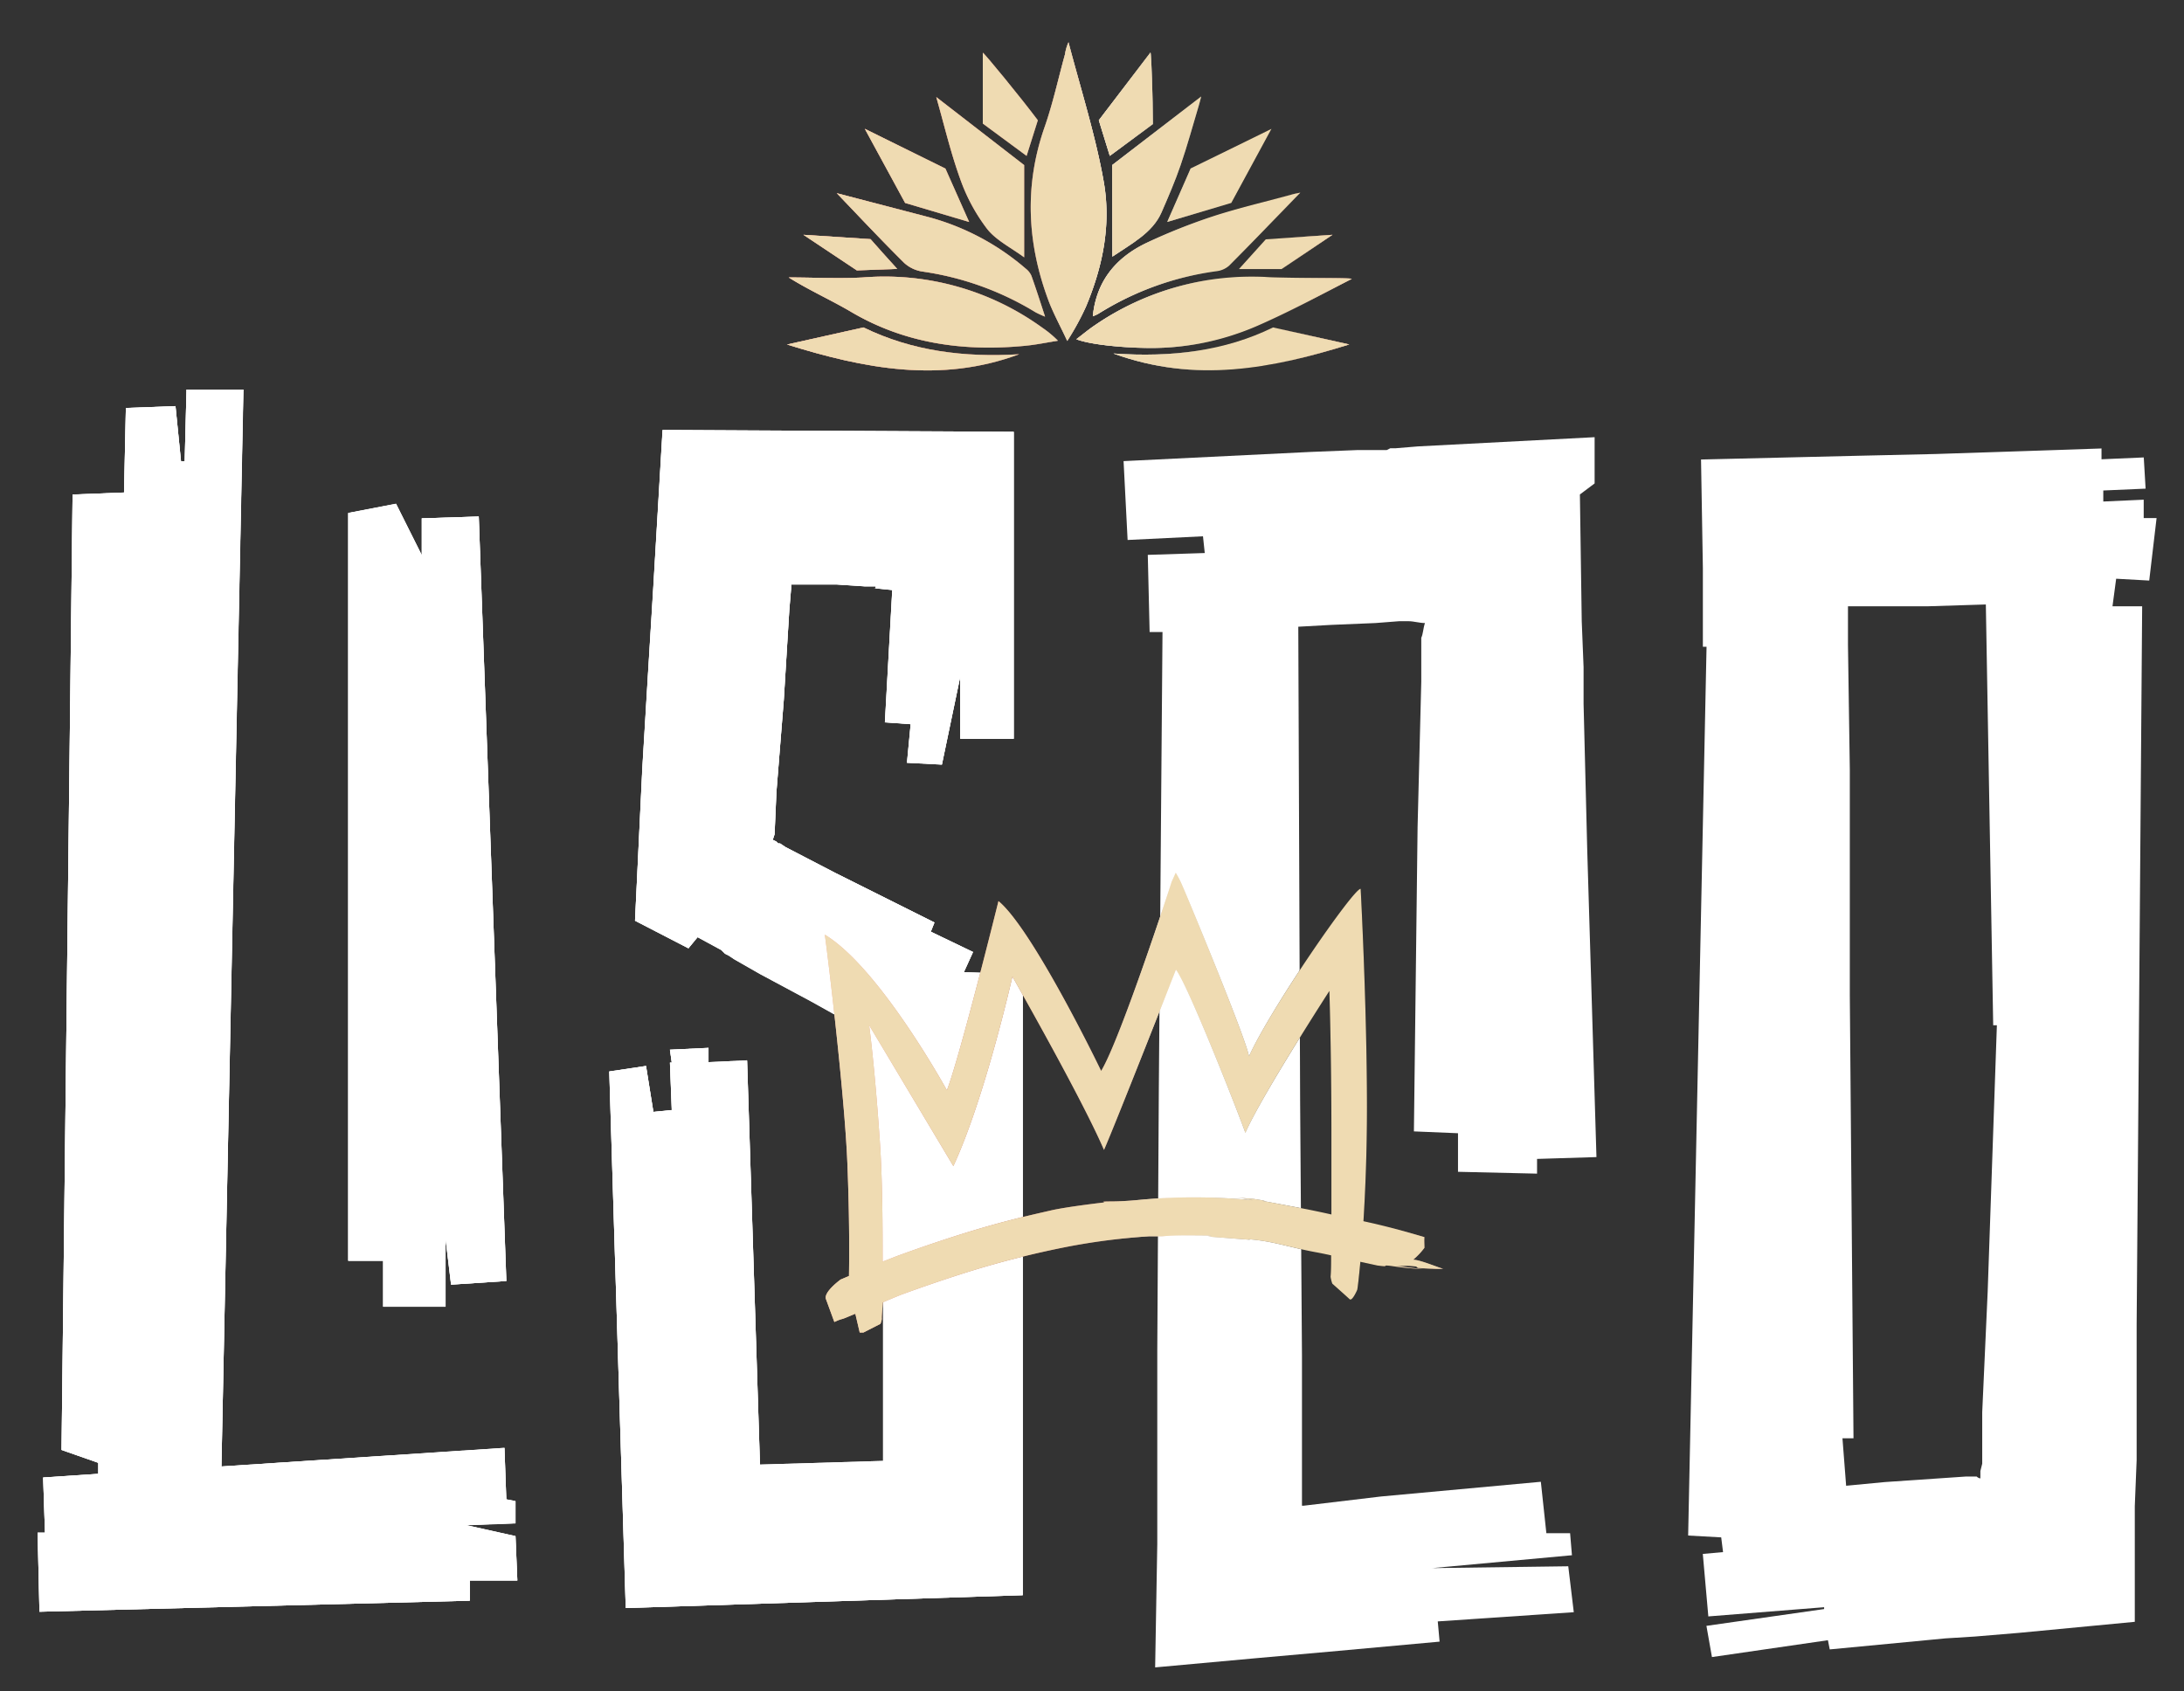 <svg xmlns="http://www.w3.org/2000/svg" xmlns:xlink="http://www.w3.org/1999/xlink" viewBox="0 0 368 285"><rect x="0" y="0" width="368" height="285" fill="#333333" stroke="none"/><defs><linearGradient id="a" x1="133.99" y1="257.71" x2="220.5" y2="257.71" gradientTransform="matrix(1, 0, 0, -1, 0, 290)" gradientUnits="userSpaceOnUse"><stop offset="0" stop-color="#f7b3a4"></stop><stop offset="0.28" stop-color="#c1766a"></stop><stop offset="0.46" stop-color="#96605f"></stop><stop offset="0.56" stop-color="#fbefec"></stop><stop offset="0.86" stop-color="#000000"></stop><stop offset="1" stop-color="#dea599"></stop></linearGradient><linearGradient id="b" x1="133.99" y1="237.39" x2="220.5" y2="237.39" xlink:href="#a"></linearGradient><linearGradient id="c" x1="133.99" y1="237.42" x2="220.5" y2="237.42" xlink:href="#a"></linearGradient><linearGradient id="d" x1="133.99" y1="247.04" x2="220.5" y2="247.04" xlink:href="#a"></linearGradient><linearGradient id="e" x1="133.99" y1="247.11" x2="220.5" y2="247.11" xlink:href="#a"></linearGradient><linearGradient id="f" x1="133.99" y1="260.13" x2="220.5" y2="260.13" xlink:href="#a"></linearGradient><linearGradient id="g" x1="133.99" y1="260.23" x2="220.5" y2="260.23" xlink:href="#a"></linearGradient><linearGradient id="h" x1="133.99" y1="231.2" x2="220.5" y2="231.2" xlink:href="#a"></linearGradient><linearGradient id="i" x1="133.99" y1="231.21" x2="220.5" y2="231.21" xlink:href="#a"></linearGradient><linearGradient id="j" x1="133.99" y1="260.44" x2="220.5" y2="260.44" xlink:href="#a"></linearGradient><linearGradient id="k" x1="133.99" y1="260.45" x2="220.5" y2="260.45" xlink:href="#a"></linearGradient><linearGradient id="l" x1="133.99" y1="272.42" x2="220.5" y2="272.42" xlink:href="#a"></linearGradient><linearGradient id="m" x1="133.99" y1="272.46" x2="220.5" y2="272.46" xlink:href="#a"></linearGradient><linearGradient id="n" x1="133.99" y1="247.41" x2="220.5" y2="247.41" xlink:href="#a"></linearGradient><linearGradient id="o" x1="133.99" y1="247.54" x2="220.5" y2="247.54" xlink:href="#a"></linearGradient><linearGradient id="p" x1="132.61" y1="257.71" x2="227.76" y2="257.71" xlink:href="#a"></linearGradient><linearGradient id="q" x1="132.61" y1="237.39" x2="227.76" y2="237.39" xlink:href="#a"></linearGradient><linearGradient id="r" x1="132.61" y1="237.42" x2="227.76" y2="237.42" xlink:href="#a"></linearGradient><linearGradient id="s" x1="132.61" y1="247.04" x2="227.76" y2="247.04" xlink:href="#a"></linearGradient><linearGradient id="t" x1="132.61" y1="247.11" x2="227.76" y2="247.11" xlink:href="#a"></linearGradient><linearGradient id="u" x1="132.61" y1="260.13" x2="227.76" y2="260.13" xlink:href="#a"></linearGradient><linearGradient id="v" x1="132.61" y1="260.23" x2="227.76" y2="260.23" xlink:href="#a"></linearGradient><linearGradient id="w" x1="132.62" y1="231.2" x2="227.77" y2="231.2" xlink:href="#a"></linearGradient><linearGradient id="x" x1="132.61" y1="231.21" x2="227.76" y2="231.21" xlink:href="#a"></linearGradient><linearGradient id="y" x1="132.61" y1="260.44" x2="227.76" y2="260.44" xlink:href="#a"></linearGradient><linearGradient id="z" x1="132.61" y1="260.45" x2="227.76" y2="260.45" xlink:href="#a"></linearGradient><linearGradient id="aa" x1="132.61" y1="272.42" x2="227.76" y2="272.42" xlink:href="#a"></linearGradient><linearGradient id="ab" x1="132.61" y1="272.46" x2="227.76" y2="272.46" xlink:href="#a"></linearGradient><linearGradient id="ac" x1="132.61" y1="247.41" x2="227.76" y2="247.41" xlink:href="#a"></linearGradient><linearGradient id="ad" x1="132.61" y1="247.54" x2="227.76" y2="247.54" xlink:href="#a"></linearGradient><linearGradient id="ae" x1="138.94" y1="104.16" x2="243.13" y2="104.16" xlink:href="#a"></linearGradient></defs><path d="M179.83,57.46c-1-2.18-2.37-4.69-3.15-6.78-3.63-9.7-4.11-19.44-.66-29.28,1.4-4,2.29-8.14,3.42-12.21a8.06,8.06,0,0,1,.6-2.07c2,7.68,4.69,16.14,6,23.89,1.16,7.09-.26,14-3.08,20.72A45.6,45.6,0,0,1,179.83,57.46Z" style="fill:url(#a)"></path><path d="M227.76,47c-5.1,2.62-10.79,5.71-16.09,8a44.85,44.85,0,0,1-19.31,3.62c-3.22-.07-8.69-.54-11-1.45,1.16-.88,2.11-1.68,3.15-2.37a46.71,46.71,0,0,1,29.21-8.1C218.14,46.92,227.74,46.8,227.76,47Z" style="fill:url(#b)"></path><path d="M178.25,57.42c-1.89.3-3.76.7-5.67.87-10.5,1-20.28-.51-29.08-5.68-3.37-2-7-3.61-10.6-5.85,4.17,0,8.36.22,12.5,0a45.28,45.28,0,0,1,30.23,8.47A17.35,17.35,0,0,1,178.25,57.42Z" style="fill:url(#c)"></path><path d="M141,32.56l15.58,4.06a41.59,41.59,0,0,1,16.29,8.68,3.09,3.09,0,0,1,.92,1.17c.78,2.18,1.48,4.38,2.3,6.89a16.12,16.12,0,0,1-1.62-.74,50.16,50.16,0,0,0-19.12-6.87,5.86,5.86,0,0,1-3-1.45C148.43,40.4,144.69,36.42,141,32.56Z" style="fill:url(#d)"></path><path d="M219.09,32.47c-4.14,4.28-8,8.32-12,12.32a3.89,3.89,0,0,1-2.08.91,50,50,0,0,0-20,7.21,7.08,7.08,0,0,1-.87.39c.55-5.52,3.5-9.79,9.29-12.48a99.72,99.72,0,0,1,11-4.38c4.32-1.41,8.81-2.45,13.23-3.65C218,32.68,218.38,32.62,219.09,32.47Z" style="fill:url(#e)"></path><path d="M157.76,16.36l14.81,11.46V43.37c-2.12-1.57-4.74-2.88-6.23-4.78a30.6,30.6,0,0,1-4.55-8.44C160.16,25.64,159.09,21,157.76,16.36Z" style="fill:url(#f)"></path><path d="M187.4,27.82l15-11.56c-.16.62-.27,1.08-.41,1.54-1,3.33-1.91,6.69-3.05,10-.93,2.71-2.08,5.37-3.23,8-1.49,3.43-5.07,5.28-8.28,7.45Z" style="fill:url(#g)"></path><path d="M145.49,55.18c8.21,4,17,5.08,26.25,4.52-13.28,4.93-26.08,2.43-39.12-1.64Z" style="fill:url(#h)"></path><path d="M214.5,55.18l12.84,2.87c-13.08,4.09-25.84,6.58-39.72,1.53C197.5,60.26,206.36,59.15,214.5,55.18Z" style="fill:url(#i)"></path><path d="M214.24,21.71c-2.42,4.46-4.63,8.56-6.77,12.49l-10.79,3.2c1.26-2.87,2.55-5.79,3.94-9Z" style="fill:url(#j)"></path><path d="M159.3,28.41l4,9L152.51,34.2l-6.79-12.49Z" style="fill:url(#k)"></path><path d="M174.87,20.27c-.61,1.95-1.22,3.88-1.89,6l-7.38-5.45V8.89C165.79,8.87,172,16.43,174.87,20.27Z" style="fill:url(#l)"></path><path d="M194.26,20.91,187,26.27c-.66-2.17-1.25-4.1-1.85-6l8.7-11.42C194,8.83,194.26,16.68,194.26,20.91Z" style="fill:url(#m)"></path><path d="M151.18,45.32l-6.8.25-9-6,11.3.73C148,41.82,149.45,43.4,151.18,45.32Z" style="fill:url(#n)"></path><path d="M213.28,40.33l11.24-.76-8.58,5.78h-7.19Z" style="fill:url(#o)"></path><path d="M179.83,57.46c-1-2.18-2.37-4.69-3.15-6.78-3.63-9.7-4.11-19.44-.66-29.28,1.4-4,2.29-8.14,3.42-12.21a8.06,8.06,0,0,1,.6-2.07c2,7.68,4.69,16.14,6,23.89,1.16,7.09-.26,14-3.08,20.72A45.6,45.6,0,0,1,179.83,57.46Z" style="fill:url(#p)"></path><path d="M227.76,47c-5.1,2.62-10.79,5.71-16.09,8a44.85,44.85,0,0,1-19.31,3.62c-3.22-.07-8.69-.54-11-1.45,1.16-.88,2.11-1.68,3.15-2.37a46.71,46.71,0,0,1,29.21-8.1C218.14,46.92,227.74,46.8,227.76,47Z" style="fill:url(#q)"></path><path d="M178.25,57.42c-1.89.3-3.76.7-5.67.87-10.5,1-20.28-.51-29.08-5.68-3.37-2-7-3.61-10.6-5.85,4.17,0,8.36.22,12.5,0a45.28,45.28,0,0,1,30.23,8.47A17.35,17.35,0,0,1,178.25,57.42Z" style="fill:url(#r)"></path><path d="M141,32.56l15.58,4.06a41.59,41.59,0,0,1,16.29,8.68,3.09,3.09,0,0,1,.92,1.17c.78,2.18,1.48,4.38,2.3,6.89a16.12,16.12,0,0,1-1.62-.74,50.16,50.16,0,0,0-19.12-6.87,5.86,5.86,0,0,1-3-1.45C148.43,40.4,144.69,36.42,141,32.56Z" style="fill:url(#s)"></path><path d="M219.09,32.47c-4.14,4.28-8,8.32-12,12.32a3.89,3.89,0,0,1-2.08.91,50,50,0,0,0-20,7.21,7.08,7.08,0,0,1-.87.39c.55-5.52,3.5-9.79,9.29-12.48a99.72,99.72,0,0,1,11-4.38c4.32-1.41,8.81-2.45,13.23-3.65C218,32.68,218.38,32.62,219.09,32.47Z" style="fill:url(#t)"></path><path d="M157.76,16.36l14.81,11.46V43.37c-2.12-1.57-4.74-2.88-6.23-4.78a30.6,30.6,0,0,1-4.55-8.44C160.16,25.64,159.09,21,157.76,16.36Z" style="fill:url(#u)"></path><path d="M187.4,27.82l15-11.56c-.16.62-.27,1.08-.41,1.54-1,3.33-1.91,6.69-3.05,10-.93,2.71-2.08,5.37-3.23,8-1.49,3.43-5.07,5.28-8.28,7.45Z" style="fill:url(#v)"></path><path d="M145.49,55.18c8.21,4,17,5.08,26.25,4.52-13.28,4.93-26.08,2.43-39.12-1.64Z" style="fill:url(#w)"></path><path d="M214.5,55.18l12.84,2.87c-13.08,4.09-25.84,6.58-39.72,1.53C197.5,60.26,206.36,59.15,214.5,55.18Z" style="fill:url(#x)"></path><path d="M214.24,21.71c-2.42,4.46-4.63,8.56-6.77,12.49l-10.79,3.2c1.26-2.87,2.55-5.79,3.94-9Z" style="fill:url(#y)"></path><path d="M159.3,28.41l4,9L152.51,34.2l-6.79-12.49Z" style="fill:url(#z)"></path><path d="M174.87,20.27c-.61,1.95-1.22,3.88-1.89,6l-7.38-5.45V8.89C165.79,8.87,172,16.43,174.87,20.27Z" style="fill:url(#aa)"></path><path d="M194.26,20.91,187,26.27c-.66-2.17-1.25-4.1-1.85-6l8.7-11.42C194,8.83,194.26,16.68,194.26,20.91Z" style="fill:url(#ab)"></path><path d="M151.18,45.32l-6.8.25-9-6,11.3.73C148,41.82,149.45,43.4,151.18,45.32Z" style="fill:url(#ac)"></path><path d="M213.28,40.33l11.24-.76-8.58,5.78h-7.19Z" style="fill:url(#ad)"></path><path d="M179.83,57.46c-1-2.18-2.37-4.69-3.15-6.78-3.63-9.7-4.11-19.44-.66-29.28,1.4-4,2.29-8.14,3.42-12.21a8.06,8.06,0,0,1,.6-2.07c2,7.68,4.69,16.14,6,23.89,1.16,7.09-.26,14-3.08,20.72A45.6,45.6,0,0,1,179.83,57.46Z" style="fill:#efdbb2"></path><path d="M227.76,47c-5.1,2.62-10.79,5.71-16.09,8a44.85,44.85,0,0,1-19.31,3.62c-3.22-.07-8.69-.54-11-1.45,1.16-.88,2.11-1.68,3.15-2.37a46.71,46.71,0,0,1,29.21-8.1C218.14,46.92,227.74,46.8,227.76,47Z" style="fill:#efdbb2"></path><path d="M178.25,57.42c-1.89.3-3.76.7-5.67.87-10.5,1-20.28-.51-29.08-5.68-3.37-2-7-3.61-10.6-5.85,4.17,0,8.36.22,12.5,0a45.28,45.28,0,0,1,30.23,8.47A17.35,17.35,0,0,1,178.25,57.42Z" style="fill:#efdbb2"></path><path d="M141,32.56l15.58,4.06a41.59,41.59,0,0,1,16.29,8.68,3.09,3.09,0,0,1,.92,1.17c.78,2.18,1.48,4.38,2.3,6.89a16.12,16.12,0,0,1-1.62-.74,50.16,50.16,0,0,0-19.12-6.87,5.86,5.86,0,0,1-3-1.45C148.43,40.4,144.69,36.42,141,32.56Z" style="fill:#efdbb2"></path><path d="M219.09,32.47c-4.14,4.28-8,8.32-12,12.32a3.89,3.89,0,0,1-2.08.91,50,50,0,0,0-20,7.21,7.08,7.08,0,0,1-.87.39c.55-5.52,3.5-9.79,9.29-12.48a99.72,99.72,0,0,1,11-4.38c4.32-1.41,8.81-2.45,13.23-3.65C218,32.68,218.38,32.62,219.09,32.47Z" style="fill:#efdbb2"></path><path d="M157.76,16.36l14.81,11.46V43.37c-2.12-1.57-4.74-2.88-6.23-4.78a30.6,30.6,0,0,1-4.55-8.44C160.16,25.64,159.09,21,157.76,16.36Z" style="fill:#efdbb2"></path><path d="M187.4,27.82l15-11.56c-.16.62-.27,1.08-.41,1.54-1,3.33-1.91,6.69-3.05,10-.93,2.71-2.08,5.37-3.23,8-1.49,3.43-5.07,5.28-8.28,7.45Z" style="fill:#efdbb2"></path><path d="M145.49,55.18c8.21,4,17,5.08,26.25,4.52-13.28,4.93-26.08,2.43-39.12-1.64Z" style="fill:#efdbb2"></path><path d="M214.5,55.18l12.84,2.87c-13.08,4.09-25.84,6.58-39.72,1.53C197.5,60.26,206.36,59.15,214.5,55.18Z" style="fill:#efdbb2"></path><path d="M214.24,21.71c-2.42,4.46-4.63,8.56-6.77,12.49l-10.79,3.2c1.26-2.87,2.55-5.79,3.94-9Z" style="fill:#efdbb2"></path><path d="M159.3,28.41l4,9L152.51,34.2l-6.79-12.49Z" style="fill:#efdbb2"></path><path d="M174.87,20.27c-.61,1.95-1.22,3.88-1.89,6l-7.38-5.45V8.89C165.79,8.87,172,16.43,174.87,20.27Z" style="fill:#efdbb2"></path><path d="M194.26,20.91,187,26.27c-.66-2.17-1.25-4.1-1.85-6l8.7-11.42C194,8.83,194.26,16.68,194.26,20.91Z" style="fill:#efdbb2"></path><path d="M151.18,45.32l-6.8.25-9-6,11.3.73C148,41.82,149.45,43.4,151.18,45.32Z" style="fill:#efdbb2"></path><path d="M213.28,40.33l11.24-.76-8.58,5.78h-7.19Z" style="fill:#efdbb2"></path><path d="M87.17,266.35h-8v3.41L6.65,271.62,6.34,258.3H7.58L7.27,249l9.29-.62v-1.86l-6.19-2.17,1.86-161L20.9,83l.31-14.25,8.36-.31.93,9.29h.62l.31-12.08H41L37.31,247.14,85,244l.31,8.67,1.55.31v3.72l-8.36.31,8.36,1.86.31,7.44M64.56,212.47H58.68v-126l8.05-1.55,4.34,8.67V87.36l9.6-.31,4.65,128.83L76,216.5l-.93-7.74v11.46H64.57v-7.75" style="fill:#fff"></path><path d="M172.33,164.16V268.83L105.44,271l-2.78-90.43,6.19-.93,1.24,7.74,3.1-.31-.31-8h.31l-.31-2.17,6.5-.31V179l6.5-.31,2.17,68.13,20.75-.62V217.73l-2.23-40-.32-3.66-9.53-5.32-8.67-4.65-4.34-2.48-.93-.62-.62-.31-.31-.31-.31-.31-4-2.17L116,159.8l-9-4.65,1.24-25.71.93-15.49.93-15.17,1.55-26.32,59.15.31v51.72h-9V114l-3.1,14.86-5.88-.31.62-6.5-4.34-.31,1.24-22.3-3.1-.31h.31v-.31H145.7l-4.65-.31H133.3v.62l-.31,3.72L132.06,118l-1.24,15.49-.31,7.12-.31.93.62.31.31.31h.31l.93.62,8.36,4.34,16.72,8.36-.62,1.55,7.12,3.41-1.55,3.41,9.93.33" style="fill:#fff"></path><path d="M87.17,266.35h-8v3.41L6.65,271.62,6.34,258.3H7.58L7.27,249l9.29-.62v-1.86l-6.19-2.17,1.86-161L20.9,83l.31-14.25,8.36-.31.93,9.29h.62l.31-12.08H41L37.31,247.14,85,244l.31,8.67,1.55.31v3.72l-8.36.31,8.36,1.86.31,7.44M64.56,212.47H58.68v-126l8.05-1.55,4.34,8.67V87.36l9.6-.31,4.65,128.83L76,216.5l-.93-7.74v11.46H64.57v-7.75" style="fill:#fff"></path><path d="M172.33,164.16V268.83L105.44,271l-2.78-90.43,6.19-.93,1.24,7.74,3.1-.31-.31-8h.31l-.31-2.17,6.5-.31V179l6.5-.31,2.17,68.13,20.75-.62V217.73l-2.23-40-.32-3.66-9.53-5.32-8.67-4.65-4.34-2.48-.93-.62-.62-.31-.31-.31-.31-.31-4-2.17L116,159.8l-9-4.65,1.24-25.71.93-15.49.93-15.17,1.55-26.32,59.15.31v51.72h-9V114l-3.1,14.86-5.88-.31.62-6.5-4.34-.31,1.24-22.3-3.1-.31h.31v-.31H145.7l-4.65-.31H133.3v.62l-.31,3.72L132.06,118l-1.24,15.49-.31,7.12-.31.93.62.31.31.31h.31l.93.62,8.36,4.34,16.72,8.36-.62,1.55,7.12,3.41-1.55,3.41,9.93.33" style="fill:#fff"></path><polyline points="41.03 65.67 31.43 65.67 31.12 77.75 30.5 77.75 29.57 68.46 21.21 68.77 20.9 83.01 12.23 83.33 10.37 244.36 16.56 246.53 16.56 248.39 7.27 249.01 7.58 258.3 6.34 258.3 6.65 271.62 79.12 269.76 79.12 266.35 87.17 266.35 86.86 258.92 78.5 257.06 86.86 256.75 86.86 253.03 85.31 252.72 85 244.05 37.31 247.15 41.03 65.67" style="fill:#fff"></polyline><polyline points="66.73 84.88 58.68 86.43 58.68 212.47 64.56 212.47 64.56 220.21 75.09 220.21 75.09 208.75 76.02 216.49 85.31 215.88 80.67 87.05 71.07 87.35 71.07 93.55 66.73 84.88" style="fill:#fff"></polyline><path d="M111.63,72.49l-1.55,26.32L109.15,114l-.93,15.49L107,155.18l9,4.65,1.55-1.86,4,2.17.31.31.31.31.62.31.93.62,4.34,2.48,8.67,4.65,9.53,5.32.32,3.66,2.23,40v28.49l-20.75.62-2.17-68.13-6.5.31v-2.48l-6.5.31.31,2.17h-.31l.31,8-3.1.31-1.24-7.74-6.19.93L105.43,271l66.89-2.17V164.16l-9.91-.31,1.55-3.41L156.84,157l.62-1.55-16.72-8.36-8.36-4.34-.93-.62h-.31l-.31-.31-.62-.31.31-.93.31-7.12L132.07,118l.93-15.17.31-3.72v-.62h7.75l4.65.31h1.86v.31h-.31l3.1.31-1.24,22.3,4.34.31-.62,6.5,5.88.31,3.1-14.86v10.53h9V72.8l-59.17-.31" style="fill:#fff"></path><path d="M268.65,73.68l-29.73,1.55-3.72.31h-.93l-.62.31h-5l-7.74.31-31.59,1.55L190,91l12.7-.62L203,93.2l-9.6.31.31,13h2.17l-.62,77.11L195,227.49v32.73L194.64,281l17-1.55,13.93-1.24,17-1.55-.31-3.41,22.92-1.55-.93-7.74-22.92.31,23.54-2.17-.31-3.71h-4l-.93-8.67-26.94,2.48-13,1.55h-.31v-25.3l-.31-42.62-.31-80.21,5.57-.31,7.43-.31,4-.31h1.55c.93,0,1.86.31,2.79.31h0c-.31.93-.31,1.86-.62,2.48v7.43l-.62,24.47-.62,51.29,7.43.31v6.5l13.32.31v-2.48L269,195l-1.55-51.6-.62-24.77v-6.19l-.31-7.74-.31-21.37,2.48-1.86V73.68" style="fill:#fff"></path><path d="M311.38,102.18H324.7l9.91-.31,1.24,70.91h.62l-1.55,44.9L334,238v8.67l-.31,1.24v1.24h0a1.08,1.08,0,0,1-.62-.31H331.2l-13.63.93-6.5.62-.62-8h1.86l-.62-74.54V129.73l-.31-21v-6.51m42.74-26.64-27.87.93-13.63.31-26,.62.31,18.27V109h.62l-3.1,149.78,5.57.31.31,2.48-3.41.31.93,10.53,19.51-1.55v.31L287.53,274l.93,5.26L308,276.42l.31,1.55,19.51-1.86,4.95-.31,7.43-.62,19.51-1.86V253.81l.31-7.74V223.25l.31-39.64.62-81.43h-5l.62-4.65,5.57.31,1.24-10.53h-2.17v-3.1l-6.81.31V82.66l7.13-.31-.31-5.26-7.12.31V75.54" style="fill:#fff"></path><path d="M238.13,212.29h0a11.85,11.85,0,0,0,1.88-2c0-.31-.06-1.49,0-1.8-3.4-1-5.11-1.48-8.54-2.3l-1.73-.39c.32-5.15.59-11.73.59-19.16,0-17-1.06-36.85-1.06-36.85-1.1-.23-15.19,20.22-18.82,28.23-.53-3.12-10.59-27.35-11.18-28.64a16,16,0,0,0-1.16-2.29l-.7,1.54c0,.11-8.58,26.41-11.87,31.85-1.79-3.73-12-24.28-17.3-28.62,0,0-6.46,26.12-8.69,31.88,0,0-11.3-20.62-20.58-26.23.13.47,3.3,26,3.81,38.53.38,9.4.32,16.18.27,19l-1.41.6s-2.9,2.1-2.47,3.29l.77,2.1.39,1.07.2.54.05.13s0,0,0,0l.06,0,.22-.1c1.2-.53.64-.17,1.89-.7l1.37-.57.74,3.17.62,0,2.88-1.47a3.76,3.76,0,0,0,.23-.83c-.06-.25.09-1.67.16-2.79,1.34-.57,2.76-1.16,3.18-1.32,3.12-1.14,6.38-2.27,9.64-3.32A158.09,158.09,0,0,1,180.42,210a112.28,112.28,0,0,1,13.16-1.65l2.21,0c2.29-.21,4.43-.16,7.57-.14,1.64.08.18.18.18.18l7.18.55-.45-.11c4.28.33,6.6,1.29,11.43,2.2l0,0c.57.1,1.51.29,2.59.53,0,1.43,0,2.62-.09,3.62a5.84,5.84,0,0,0,.29,1.15s2.46,2.19,2.91,2.62,1.3-1.59,1.3-1.59c.08-.41.28-2.08.52-4.71l2.86.62c2.61.33.22-.17,2.39.08a42.85,42.85,0,0,0,5.5.51,51,51,0,0,1-5.24-.66,7.53,7.53,0,0,0,1.92.13,10.91,10.91,0,0,1,2,.12l.24.22c.69.07,1.7.12,2.55.14a14.48,14.48,0,0,0,1.76,0C242.72,213.8,239.46,212.34,238.13,212.29Zm-17.85-8.48c-2.55-.49-5.21-1-7.53-1.42,1.21.07-1.46-.33-1.46-.33s-2.1-.18-3-.23a16.56,16.56,0,0,1,2.78.45,100.29,100.29,0,0,0-19.29-.05c-3.7.35-5,.18-5.88.29l.18.12s-6.21.71-9,1.35c-1.71.4-5.45,1.21-10.09,2.51s-10.21,3.12-15.69,5.12c-.49.18-1.47.58-2.58,1,0-5.33,0-13.48-.47-20.3-.91-13.27-1.81-19.56-1.81-19.56l14.2,23.76c5.34-11.5,9.95-31.94,9.95-31.94s11.71,20.53,15.43,29.21c1.51-3.32,12.12-30.38,12.12-30.38,2,2.45,10.83,24.93,11.7,27.5C212.6,184.6,224,167,224,167s.34,10.5.34,23.8v13.87C222.71,204.3,221.22,204,220.28,203.81Z" style="fill:url(#ae)"></path><path d="M238.13,212.29h0a11.85,11.85,0,0,0,1.88-2c0-.31-.06-1.49,0-1.8-3.4-1-5.11-1.48-8.54-2.3l-1.73-.39c.32-5.15.59-11.73.59-19.16,0-17-1.06-36.85-1.06-36.85-1.1-.23-15.19,20.22-18.82,28.23-.53-3.12-10.59-27.35-11.18-28.64a16,16,0,0,0-1.16-2.29l-.7,1.54c0,.11-8.58,26.41-11.87,31.85-1.79-3.73-12-24.28-17.3-28.62,0,0-6.46,26.12-8.69,31.88,0,0-11.3-20.62-20.58-26.23.13.47,3.3,26,3.81,38.53.38,9.4.32,16.18.27,19l-1.41.6s-2.9,2.1-2.47,3.29l.77,2.1.39,1.07.2.54.05.13s0,0,0,0l.06,0,.22-.1c1.2-.53.64-.17,1.89-.7l1.37-.57.74,3.17.62,0,2.88-1.47a3.76,3.76,0,0,0,.23-.83c-.06-.25.09-1.67.16-2.79,1.34-.57,2.76-1.16,3.18-1.32,3.12-1.14,6.38-2.27,9.64-3.32A158.09,158.09,0,0,1,180.42,210a112.28,112.28,0,0,1,13.16-1.65l2.21,0c2.29-.21,4.43-.16,7.57-.14,1.64.08.18.18.18.18l7.18.55-.45-.11c4.28.33,6.6,1.29,11.43,2.2l0,0c.57.1,1.51.29,2.59.53,0,1.43,0,2.62-.09,3.62a5.84,5.84,0,0,0,.29,1.15s2.46,2.19,2.91,2.62,1.3-1.59,1.3-1.59c.08-.41.28-2.08.52-4.71l2.86.62c2.61.33.22-.17,2.39.08a42.85,42.85,0,0,0,5.5.51,51,51,0,0,1-5.24-.66,7.53,7.53,0,0,0,1.92.13,10.91,10.91,0,0,1,2,.12l.24.22c.69.07,1.7.12,2.55.14a14.48,14.48,0,0,0,1.76,0C242.72,213.8,239.46,212.34,238.13,212.29Zm-17.85-8.48c-2.55-.49-5.21-1-7.53-1.42,1.21.07-1.46-.33-1.46-.33s-2.1-.18-3-.23a16.56,16.56,0,0,1,2.78.45,100.29,100.29,0,0,0-19.29-.05c-3.7.35-5,.18-5.88.29l.18.12s-6.21.71-9,1.35c-1.71.4-5.45,1.21-10.09,2.51s-10.21,3.12-15.69,5.12c-.49.18-1.47.58-2.58,1,0-5.33,0-13.48-.47-20.3-.91-13.27-1.81-19.56-1.81-19.56l14.2,23.76c5.34-11.5,9.95-31.94,9.95-31.94s11.71,20.53,15.43,29.21c1.51-3.32,12.12-30.38,12.12-30.38,2,2.45,10.83,24.93,11.7,27.5C212.6,184.6,224,167,224,167s.34,10.5.34,23.8v13.87C222.71,204.3,221.22,204,220.28,203.81Z" style="fill:#efdbb2"></path></svg>